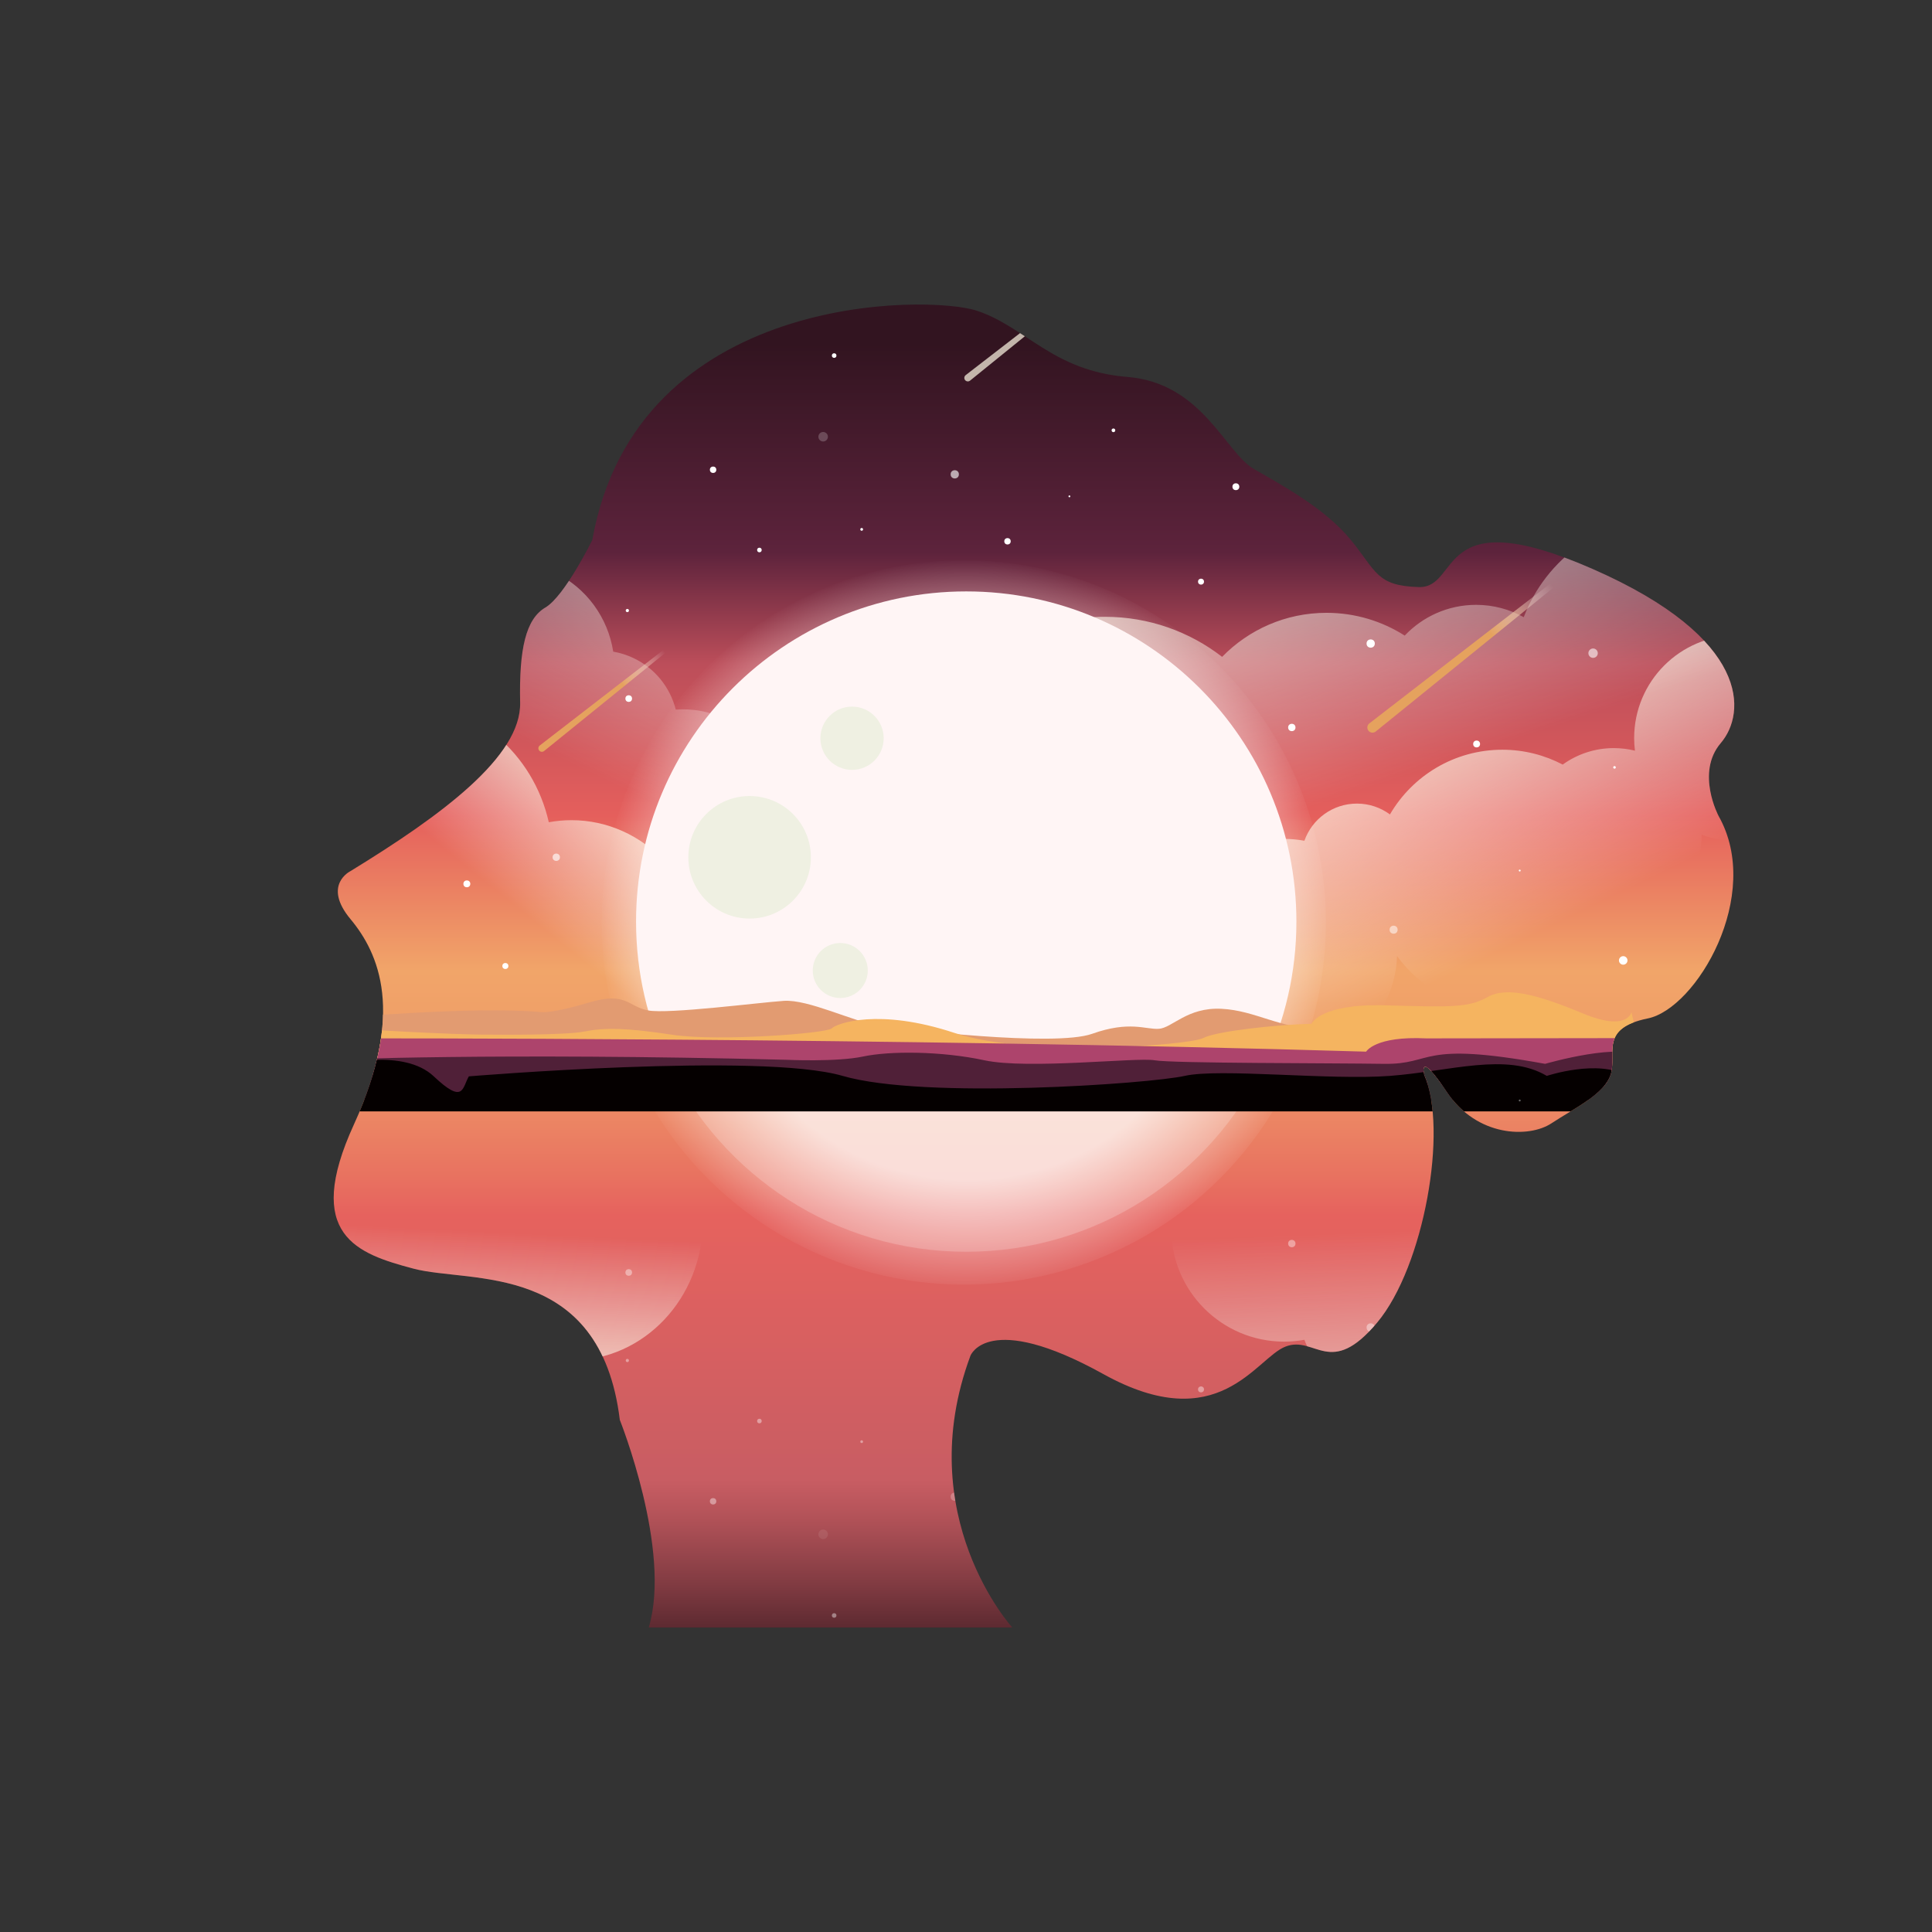 <?xml version="1.0" encoding="iso-8859-1"?>
<!-- Generator: Adobe Illustrator 23.0.2, SVG Export Plug-In . SVG Version: 6.00 Build 0)  -->
<svg version="1.1" id="&#x56FE;&#x5C42;_1" xmlns="http://www.w3.org/2000/svg" xmlns:xlink="http://www.w3.org/1999/xlink" x="0px"
	 y="0px" viewBox="0 0 1000 1000" style="enable-background:new 0 0 1000 1000;" xml:space="preserve">
<rect x="0" y="0" width="1000" height="1000" fill="#333333" stroke="none"/>
<g>
	<defs>
		<path id="XMLID_14_" d="M306.585,279.471c0,0-14.233,29.06-24.316,34.991c-10.082,5.931-13.64,21.35-13.047,49.224
			c0.593,27.874-40.328,58.12-87.773,87.18c0,0-14.827,7.117,0,24.909c14.827,17.792,28.17,48.631,1.779,106.158
			s1.779,67.016,30.839,74.726c29.06,7.71,96.669-4.151,106.751,78.284c0,0,26.984,67.485,14.975,107.431h188.149
			c0,0-52.486-57.613-21.647-140.642c0,0,8.896-23.722,68.795,9.489c59.899,33.211,78.877-8.303,94.297-14.233
			s23.129,16.606,47.445-12.454c24.315-29.06,36.77-100.227,24.315-128.101c0,0-3.558-14.234,11.861,8.896
			c15.42,23.129,42.256,23.871,54.043,16.087s27.577-15.123,30.691-25.576c3.114-10.453-6.005-23.574,19.126-28.689
			c25.131-5.115,59.825-63.828,36.696-104.75c0,0-12.01-22.462,1.112-37.808c13.121-15.345,15.79-54.043-66.275-90.071
			s-68.054,10.008-90.071,9.341c-22.017-0.667-21.795-8.08-35.139-24.39c-13.344-16.309-35.584-28.319-50.262-36.77
			c-14.678-8.451-26.688-44.48-65.385-47.593c-38.697-3.114-52.486-25.798-77.839-34.249
			C480.352,152.408,329.418,151.221,306.585,279.471z"/>
	</defs>
	<linearGradient id="XMLID_2_" gradientUnits="userSpaceOnUse" x1="535.187" y1="877.191" x2="535.187" y2="178.031">
		<stop  offset="0" style="stop-color:#251017"/>
		<stop  offset="0.004" style="stop-color:#2A1219"/>
		<stop  offset="0.08" style="stop-color:#7F3A41"/>
		<stop  offset="0.133" style="stop-color:#B45359"/>
		<stop  offset="0.159" style="stop-color:#C85D63"/>
		<stop  offset="0.355" style="stop-color:#E6625E"/>
		<stop  offset="0.382" style="stop-color:#E87160"/>
		<stop  offset="0.443" style="stop-color:#ED8D65"/>
		<stop  offset="0.497" style="stop-color:#F09F68"/>
		<stop  offset="0.536" style="stop-color:#F1A569"/>
		<stop  offset="0.651" style="stop-color:#E55F5C"/>
		<stop  offset="0.763" style="stop-color:#BC4E5A"/>
		<stop  offset="0.846" style="stop-color:#5D233C"/>
		<stop  offset="1" style="stop-color:#321420"/>
	</linearGradient>
	<use xlink:href="#XMLID_14_"  style="overflow:visible;fill:url(#XMLID_2_);"/>
	<clipPath id="XMLID_3_">
		<use xlink:href="#XMLID_14_"  style="overflow:visible;"/>
	</clipPath>
	<path style="opacity:0.21;clip-path:url(#XMLID_3_);fill:#FFF5F5;" d="M346.063,551.076
		c27.595,57.291,86.207,96.828,154.054,96.828c67.847,0,126.459-39.537,154.054-96.828H346.063z"/>
	
		<linearGradient id="SVGID_1_" gradientUnits="userSpaceOnUse" x1="781.544" y1="100.335" x2="776.971" y2="218.717" gradientTransform="matrix(1 0 0 -1 0 851.105)">
		<stop  offset="0" style="stop-color:#FFFAE6;stop-opacity:0.7"/>
		<stop  offset="0.321" style="stop-color:#FFFCEF;stop-opacity:0.47"/>
		<stop  offset="0.975" style="stop-color:#FFFFFF;stop-opacity:0"/>
	</linearGradient>
	<path style="clip-path:url(#XMLID_3_);fill:url(#SVGID_1_);" d="M899.058,799.807c-29.394,0-53.222-23.828-53.222-53.222
		c0-2.198,0.149-4.361,0.408-6.489c-3.499,0.864-7.155,1.331-10.921,1.331c-9.881,0-19.017-3.167-26.47-8.528
		c-9.336,4.9-19.956,7.687-31.232,7.687c-24.842,0-46.526-13.467-58.19-33.489c-4.783,3.524-10.69,5.61-17.086,5.61
		c-12.556,0-23.233-8.027-27.192-19.228c-3.395,0.613-6.887,0.951-10.459,0.951c-32.297,0-58.478-26.182-58.478-58.479
		c0-32.297,26.182-58.478,58.478-58.478c31.57,0,57.281,25.021,58.424,56.311c12.234-16.857,32.082-27.829,54.503-27.829
		c29.378,0,54.345,18.827,63.534,45.068c22.314,2.864,39.562,21.916,39.562,45.009c0,0.195-0.012,0.387-0.015,0.581
		c5.722-2.102,11.904-3.251,18.355-3.251c29.394,0,53.222,23.828,53.222,53.222C952.28,775.978,928.451,799.807,899.058,799.807z"/>
	
		<linearGradient id="SVGID_2_" gradientUnits="userSpaceOnUse" x1="243.904" y1="93.567" x2="249.756" y2="213.536" gradientTransform="matrix(1 0 0 -1 0 851.105)">
		<stop  offset="0.402" style="stop-color:#FFFAE6;stop-opacity:0.7"/>
		<stop  offset="0.599" style="stop-color:#FFFCEF;stop-opacity:0.47"/>
		<stop  offset="1" style="stop-color:#FFFFFF;stop-opacity:0"/>
	</linearGradient>
	<path style="clip-path:url(#XMLID_3_);fill:url(#SVGID_2_);" d="M295.793,704.122c-4.003,0-7.925-0.37-11.738-1.073
		c-8.017,35.491-38.148,61.877-74.1,61.877c-42.082,0-76.195-36.148-76.195-80.739c0-44.591,34.114-80.739,76.195-80.739
		c7.704,0,15.14,1.216,22.15,3.47c9.638-27.351,34.515-46.829,63.688-46.829c37.536,0,67.964,32.243,67.964,72.017
		C363.757,671.879,333.328,704.122,295.793,704.122z"/>
	<linearGradient id="SVGID_3_" gradientUnits="userSpaceOnUse" x1="749.572" y1="376.64" x2="801.165" y2="483.287">
		<stop  offset="0" style="stop-color:#FFFAE6;stop-opacity:0.7"/>
		<stop  offset="0.321" style="stop-color:#FFFCEF;stop-opacity:0.47"/>
		<stop  offset="0.975" style="stop-color:#FFFFFF;stop-opacity:0"/>
	</linearGradient>
	<path style="clip-path:url(#XMLID_3_);fill:url(#SVGID_3_);" d="M899.058,328.839c-29.394,0-53.222,23.828-53.222,53.222
		c0,2.198,0.149,4.361,0.408,6.489c-3.499-0.864-7.155-1.331-10.921-1.331c-9.881,0-19.017,3.167-26.47,8.528
		c-9.336-4.9-19.956-7.687-31.232-7.687c-24.842,0-46.526,13.467-58.19,33.489c-4.783-3.524-10.69-5.61-17.086-5.61
		c-12.556,0-23.233,8.027-27.192,19.228c-3.395-0.613-6.887-0.951-10.459-0.951c-32.297,0-58.478,26.182-58.478,58.479
		s26.182,58.479,58.478,58.479c31.57,0,57.281-25.021,58.424-56.311c12.234,16.857,32.082,27.829,54.503,27.829
		c29.378,0,54.345-18.827,63.534-45.068c22.314-2.864,39.562-21.916,39.562-45.009c0-0.195-0.012-0.387-0.015-0.581
		c5.722,2.102,11.904,3.251,18.355,3.251c29.394,0,53.222-23.828,53.222-53.222C952.28,352.668,928.451,328.839,899.058,328.839z"/>
	
		<linearGradient id="SVGID_4_" gradientUnits="userSpaceOnUse" x1="323.977" y1="97.165" x2="323.287" y2="254.081" gradientTransform="matrix(0.903 0.429 -0.429 0.903 138.458 43.727)">
		<stop  offset="0" style="stop-color:#FFFAE6;stop-opacity:0.7"/>
		<stop  offset="0.321" style="stop-color:#FFFCEF;stop-opacity:0.47"/>
		<stop  offset="0.975" style="stop-color:#FFFFFF;stop-opacity:0"/>
	</linearGradient>
	<path style="clip-path:url(#XMLID_3_);fill:url(#SVGID_4_);" d="M433.999,408.354c-9.865-4.686-20.785-4.49-30.049-0.4
		c-3.287-15.137-13.293-28.642-28.366-35.803c-8.343-3.963-17.211-5.485-25.811-4.876c-2.859-11.291-10.542-21.27-21.884-26.658
		c-3.412-1.621-6.937-2.711-10.486-3.325c-2.702-17.334-13.646-33.075-30.687-41.17c-27.379-13.006-60.117-1.354-73.122,26.025
		c-13.006,27.379-1.354,60.116,26.025,73.122c11.928,5.666,24.873,6.649,36.76,3.693c3.949,6.205,9.627,11.415,16.762,14.804
		c2.78,1.321,5.636,2.284,8.518,2.933c-0.846,20.126,10.17,39.758,29.513,48.946c18.998,9.024,40.722,5.447,55.766-7.353
		c3.519,6.413,9.007,11.822,16.119,15.2c17.988,8.545,39.497,0.889,48.042-17.099C459.642,438.407,451.987,416.898,433.999,408.354z
		"/>
	<linearGradient id="SVGID_5_" gradientUnits="userSpaceOnUse" x1="671.001" y1="270.261" x2="763.458" y2="550.28">
		<stop  offset="0" style="stop-color:#FFFAE6;stop-opacity:0.7"/>
		<stop  offset="0.159" style="stop-color:#FFFCEF;stop-opacity:0.47"/>
		<stop  offset="0.482" style="stop-color:#FFFFFF;stop-opacity:0"/>
	</linearGradient>
	<path style="clip-path:url(#XMLID_3_);fill:url(#SVGID_5_);" d="M864.002,267.522c-34.406,0-63.758,21.574-75.308,51.926
		c-7.308-4.06-15.716-6.38-24.669-6.38c-14.555,0-27.673,6.121-36.947,15.919c-11.702-7.454-25.583-11.79-40.485-11.79
		c-21.187,0-40.323,8.741-54.031,22.799c-16.748-12.992-37.774-20.73-60.611-20.73c-54.664,0-98.977,44.314-98.977,98.977
		c0,54.664,44.314,98.977,98.977,98.977c38.416,0,71.719-21.886,88.124-53.869c8.252,3.098,17.185,4.804,26.519,4.804
		c34.07,0,62.857-22.578,72.242-53.585c1.706,0.173,3.438,0.262,5.19,0.262c14.705,0,27.946-6.246,37.235-16.22
		c14.769,18.318,37.38,30.047,62.742,30.047c44.496,0,80.568-36.071,80.568-80.568C944.57,303.594,908.499,267.522,864.002,267.522z
		"/>
	<linearGradient id="SVGID_6_" gradientUnits="userSpaceOnUse" x1="331.546" y1="366.833" x2="255.875" y2="460.111">
		<stop  offset="0.402" style="stop-color:#FFFAE6;stop-opacity:0.7"/>
		<stop  offset="0.599" style="stop-color:#FFFCEF;stop-opacity:0.47"/>
		<stop  offset="1" style="stop-color:#FFFFFF;stop-opacity:0"/>
	</linearGradient>
	<path style="clip-path:url(#XMLID_3_);fill:url(#SVGID_6_);" d="M295.793,424.524c-4.003,0-7.925,0.37-11.738,1.073
		c-8.017-35.491-38.148-61.877-74.1-61.877c-42.082,0-76.195,36.148-76.195,80.739c0,44.591,34.114,80.739,76.195,80.739
		c7.704,0,15.14-1.216,22.15-3.47c9.638,27.351,34.515,46.829,63.688,46.829c37.536,0,67.964-32.243,67.964-72.017
		S333.328,424.524,295.793,424.524z"/>
	
		<radialGradient id="SVGID_7_" cx="500.043" cy="479.011" r="200.627" fx="501.792" fy="481.41" gradientUnits="userSpaceOnUse">
		<stop  offset="0.653" style="stop-color:#FFFFFF;stop-opacity:0.7"/>
		<stop  offset="0.948" style="stop-color:#FFFFFF;stop-opacity:0"/>
	</radialGradient>
	<circle style="clip-path:url(#XMLID_3_);fill:url(#SVGID_7_);" cx="498.871" cy="477.473" r="187.451"/>
	<path style="clip-path:url(#XMLID_3_);fill:#FFF5F5;" d="M654.172,551.076c10.793-22.408,16.842-47.531,16.842-74.068
		c0-94.383-76.513-170.896-170.896-170.896s-170.896,76.513-170.896,170.896c0,26.536,6.049,51.66,16.842,74.068H654.172z"/>
	<path style="clip-path:url(#XMLID_3_);fill:#E29B71;" d="M173.353,527.109c0,0,71.255-6.478,106.883-3.239
		c0,0,5.182,0.864,24.615-4.966s20.081,2.159,30.661,4.103c10.58,1.943,57.436-4.103,70.175-4.966
		c12.74-0.864,36.059,10.796,48.799,12.74c12.74,1.943,91.336,11.228,110.769,4.318c19.433-6.91,27.638-2.159,34.548-2.591
		c6.91-0.432,14.683-11.228,32.389-10.364c17.706,0.864,30.229,10.364,50.958,10.364l6.046,24.266l-529.447-7.158L173.353,527.109z"
		/>
	<path style="clip-path:url(#XMLID_3_);fill:#F5B460;" d="M179.831,532.291c0,0,53.981,3.455,74.71,3.239
		c0,0,37.571,0.442,47.935-1.615c10.364-2.056,21.592-1.976,45.344,1.654c23.752,3.631,80.108-0.688,82.699-3.279
		c2.591-2.591,24.184-10.659,63.482,2.336c39.298,12.995,122.213,6.218,128.691,2.697s37.571-6.976,56.14-7.408
		c0,0,4.318-10.472,38.003-9.555c33.684,0.918,43.185,1.349,53.117-4.265c9.932-5.614,25.911-1.296,49.231,8.421
		c23.32,9.717,25.263-0.648,25.263-0.648l8.421,38.036l-693.117-5.134L179.831,532.291z"/>
	<path style="clip-path:url(#XMLID_3_);fill:#AD446C;" d="M181.774,537.473c0,0,276.599-0.534,525.344,6.858
		c0,0,4.534-8.171,31.093-6.867l106.235-0.141l-2.375,24.583l-677.139-2.409L181.774,537.473z"/>
	<path style="clip-path:url(#XMLID_3_);fill:#502038;" d="M170.114,548.553c0,0,85.506-3.819,237.085,0
		c0,0,25.911,1.207,39.514-1.697c13.603-2.905,40.162-2.92,62.834,1.946c22.672,4.866,79.028-1.627,88.097,0
		c9.069,1.627,91.984,1.412,118.542,1.844c26.559,0.431,17.49-12.091,83.563,0c0,0,41.457-12.026,49.879-2.883v21.451H164.932
		L170.114,548.553z"/>
	<path style="clip-path:url(#XMLID_3_);fill:#050000;" d="M176.16,551.076c0,0,32.821-8.637,48.367,6.046s14.683,6.046,18.138,0
		c0,0,151.147-12.575,193.468-0.242c42.321,12.333,158.92,4.077,177.058,0s75.142,2.349,106.235,0
		c31.093-2.349,60.459-12.334,81.188,0c0,0,26.775-8.879,41.457,0v18.379H170.114L176.16,551.076z"/>
	
		<linearGradient id="SVGID_8_" gradientUnits="userSpaceOnUse" x1="665.358" y1="122.697" x2="664.089" y2="5.664" gradientTransform="matrix(0.622 0.783 -0.783 0.622 393.901 -221.668)">
		<stop  offset="0.653" style="stop-color:#E5A25E"/>
		<stop  offset="0.725" style="stop-color:#EBB985;stop-opacity:0.792"/>
		<stop  offset="0.856" style="stop-color:#F6DEC6;stop-opacity:0.415"/>
		<stop  offset="0.951" style="stop-color:#FCF6EF;stop-opacity:0.141"/>
		<stop  offset="1" style="stop-color:#FFFFFF;stop-opacity:0"/>
	</linearGradient>
	<path style="clip-path:url(#XMLID_3_);fill:url(#SVGID_8_);" d="M708.303,378.21L708.303,378.21
		c-0.914-1.15-0.721-2.838,0.429-3.752l124.244-96.022c1.15-0.914,2.257,0.48,1.108,1.394l-122.029,98.809
		C710.905,379.553,709.217,379.36,708.303,378.21z"/>
	
		<linearGradient id="SVGID_9_" gradientUnits="userSpaceOnUse" x1="406.247" y1="466.51" x2="405.382" y2="386.745" gradientTransform="matrix(0.622 0.783 -0.783 0.622 393.901 -221.668)">
		<stop  offset="0.653" style="stop-color:#E5A25E"/>
		<stop  offset="0.725" style="stop-color:#EBB985;stop-opacity:0.792"/>
		<stop  offset="0.856" style="stop-color:#F6DEC6;stop-opacity:0.415"/>
		<stop  offset="0.951" style="stop-color:#FCF6EF;stop-opacity:0.141"/>
		<stop  offset="1" style="stop-color:#FFFFFF;stop-opacity:0"/>
	</linearGradient>
	<path style="clip-path:url(#XMLID_3_);fill:url(#SVGID_9_);" d="M279.055,388.444L279.055,388.444
		c-0.623-0.784-0.491-1.934,0.292-2.557l84.68-65.445c0.784-0.623,1.539,0.327,0.755,0.95l-83.17,67.345
		C280.828,389.36,279.678,389.228,279.055,388.444z"/>
	<linearGradient id="SVGID_10_" gradientUnits="userSpaceOnUse" x1="499.133" y1="162.974" x2="585.585" y2="162.974">
		<stop  offset="0.653" style="stop-color:#FFFAE6;stop-opacity:0.7"/>
		<stop  offset="0.767" style="stop-color:#FFFCEF;stop-opacity:0.47"/>
		<stop  offset="1" style="stop-color:#FFFFFF;stop-opacity:0"/>
	</linearGradient>
	<path style="clip-path:url(#XMLID_3_);fill:url(#SVGID_10_);" d="M499.527,196.734L499.527,196.734
		c-0.623-0.784-0.491-1.934,0.292-2.557l84.68-65.445c0.784-0.623,1.539,0.327,0.755,0.95l-83.17,67.345
		C501.3,197.649,500.149,197.518,499.527,196.734z"/>
	<g style="clip-path:url(#XMLID_3_);">
		<circle style="fill:#FFFFFF;" cx="261.576" cy="500" r="1.561"/>
		<circle style="fill:#FFFFFF;" cx="764.294" cy="385.083" r="1.78"/>
		<circle style="fill:#FFFFFF;" cx="835.669" cy="397.188" r="0.663"/>
		<circle style="fill:#FFFFFF;" cx="840.179" cy="497.114" r="2.205"/>
		<circle style="opacity:0.58;fill:#FFFFFF;" cx="824.582" cy="338.086" r="2.433"/>
		<circle style="opacity:0.52;fill:#FFFFFF;" cx="721.333" cy="481.212" r="2.077"/>
		<circle style="fill:#FFFFFF;" cx="786.605" cy="450.593" r="0.482"/>
		<circle style="fill:#FFFFFF;" cx="668.64" cy="376.538" r="1.899"/>
		<circle style="fill:#FFFFFF;" cx="709.465" cy="333.102" r="2.136"/>
		<circle style="fill:#FFFFFF;" cx="553.523" cy="256.911" r="0.475"/>
		<circle style="fill:#FFFFFF;" cx="621.644" cy="301.059" r="1.543"/>
		<circle style="fill:#FFFFFF;" cx="576.309" cy="222.732" r="0.949"/>
		<circle style="fill:#FFFFFF;" cx="521.48" cy="280.172" r="1.661"/>
		<circle style="fill:#FFFFFF;" cx="241.638" cy="457.476" r="1.78"/>
		<circle style="opacity:0.63;fill:#FFFFFF;" cx="287.922" cy="443.709" r="1.899"/>
		<circle style="fill:#FFFFFF;" cx="325.424" cy="361.584" r="1.721"/>
		<circle style="opacity:0.21;fill:#FFFFFF;" cx="426.063" cy="226.055" r="2.463"/>
		<circle style="fill:#FFFFFF;" cx="369.097" cy="243.144" r="1.661"/>
		<circle style="fill:#FFFFFF;" cx="639.683" cy="251.926" r="1.78"/>
		<circle style="fill:#FFFFFF;" cx="446.001" cy="274" r="0.712"/>
		<circle style="fill:#FFFFFF;" cx="431.759" cy="184.043" r="1.187"/>
		<circle style="opacity:0.62;fill:#FFFFFF;" cx="494.184" cy="245.518" r="2.136"/>
		<circle style="fill:#FFFFFF;" cx="393.07" cy="284.681" r="1.187"/>
		<circle style="fill:#FFFFFF;" cx="324.712" cy="316.012" r="0.831"/>
	</g>
	<g style="opacity:0.4;clip-path:url(#XMLID_3_);">
		<circle style="fill:#FFFFFF;" cx="764.294" cy="635.123" r="1.78"/>
		<circle style="fill:#FFFFFF;" cx="835.669" cy="623.018" r="0.663"/>
		<circle style="opacity:0.58;fill:#FFFFFF;" cx="824.582" cy="682.12" r="2.433"/>
		<circle style="fill:#FFFFFF;" cx="786.605" cy="569.613" r="0.482"/>
		<circle style="fill:#FFFFFF;" cx="668.64" cy="643.668" r="1.899"/>
		<circle style="fill:#FFFFFF;" cx="709.465" cy="687.104" r="2.136"/>
		<circle style="fill:#FFFFFF;" cx="553.523" cy="763.295" r="0.475"/>
		<circle style="fill:#FFFFFF;" cx="621.644" cy="719.147" r="1.543"/>
		<circle style="fill:#FFFFFF;" cx="576.309" cy="797.474" r="0.949"/>
		<circle style="fill:#FFFFFF;" cx="521.48" cy="740.034" r="1.661"/>
		<circle style="fill:#FFFFFF;" cx="325.424" cy="658.621" r="1.721"/>
		<circle style="opacity:0.21;fill:#FFFFFF;" cx="426.063" cy="794.151" r="2.463"/>
		<circle style="fill:#FFFFFF;" cx="369.097" cy="777.062" r="1.661"/>
		<circle style="fill:#FFFFFF;" cx="639.683" cy="768.28" r="1.78"/>
		<circle style="fill:#FFFFFF;" cx="446.001" cy="746.206" r="0.712"/>
		<circle style="fill:#FFFFFF;" cx="431.759" cy="836.163" r="1.187"/>
		<circle style="opacity:0.62;fill:#FFFFFF;" cx="494.184" cy="774.688" r="2.136"/>
		<circle style="fill:#FFFFFF;" cx="393.07" cy="735.525" r="1.187"/>
		<circle style="fill:#FFFFFF;" cx="324.712" cy="704.194" r="0.831"/>
	</g>
	<circle style="clip-path:url(#XMLID_3_);fill:#EFF0E2;" cx="387.997" cy="443.739" r="31.717"/>
	<circle style="clip-path:url(#XMLID_3_);fill:#EFF0E2;" cx="441.016" cy="382.114" r="16.378"/>
	<circle style="clip-path:url(#XMLID_3_);fill:#EFF0E2;" cx="434.923" cy="502.338" r="14.241"/>
</g>
</svg>
